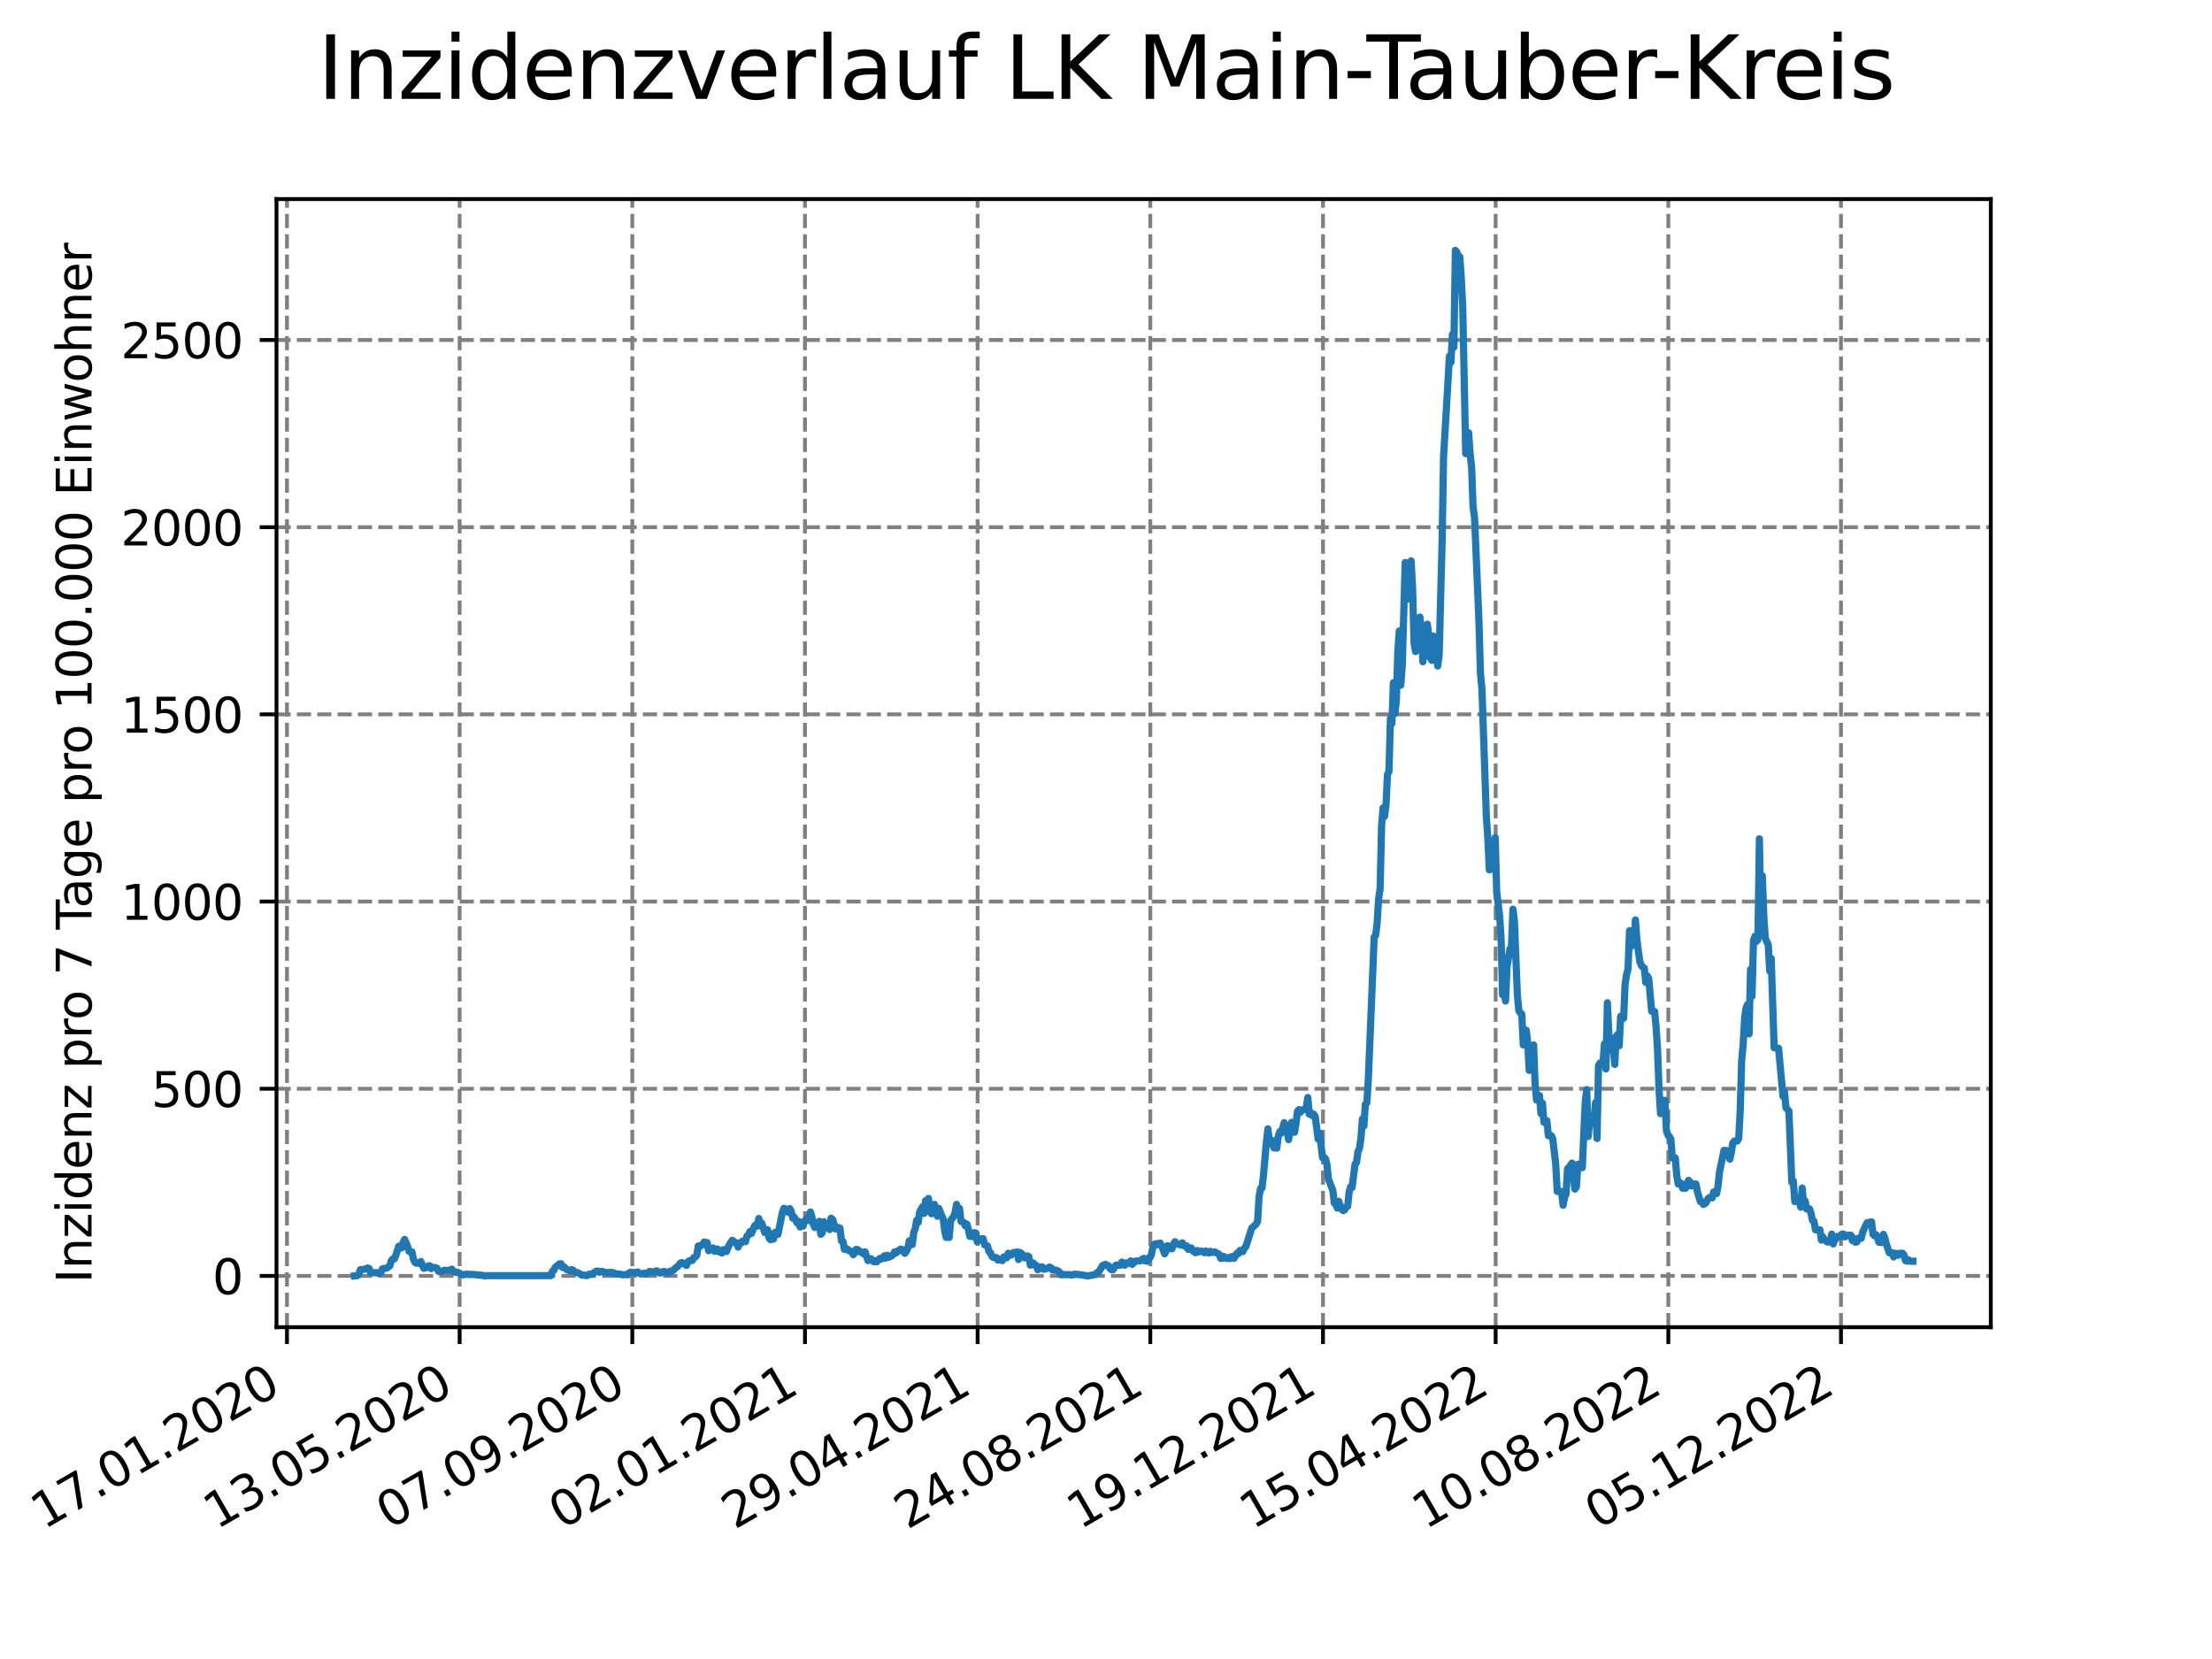 <?xml version="1.0" encoding="utf-8" standalone="no"?>
<!DOCTYPE svg PUBLIC "-//W3C//DTD SVG 1.1//EN"
  "http://www.w3.org/Graphics/SVG/1.1/DTD/svg11.dtd">
<svg xmlns:xlink="http://www.w3.org/1999/xlink" width="460.8pt" height="345.6pt" viewBox="0 0 460.8 345.6" xmlns="http://www.w3.org/2000/svg" version="1.1">
 <defs>
  <style type="text/css">*{stroke-linejoin: round; stroke-linecap: butt}</style>
 </defs>
 <g id="figure_1">
  <g id="patch_1">
   <path d="M 0 345.6 
L 460.8 345.6 
L 460.8 0 
L 0 0 
z
" style="fill: #ffffff"/>
  </g>
  <g id="axes_1">
   <g id="patch_2">
    <path d="M 57.6 276.48 
L 414.72 276.48 
L 414.72 41.472 
L 57.6 41.472 
z
" style="fill: #ffffff"/>
   </g>
   <g id="matplotlib.axis_1">
    <g id="xtick_1">
     <g id="line2d_1">
      <path d="M 59.78 276.48 
L 59.78 41.472 
" clip-path="url(#p98ce0049ea)" style="fill: none; stroke-dasharray: 2.96,1.28; stroke-dashoffset: 0; stroke: #808080; stroke-width: 0.8"/>
     </g>
     <g id="line2d_2">
      <defs>
       <path id="m564dd4bf41" d="M 0 0 
L 0 3.5 
" style="stroke: #000000; stroke-width: 0.8"/>
      </defs>
      <g>
       <use xlink:href="#m564dd4bf41" x="59.78" y="276.48" style="stroke: #000000; stroke-width: 0.8"/>
      </g>
     </g>
     <g id="text_1">
      <!-- 17.01.2020 -->
      <g transform="translate(9.155 318.689) rotate(-30) scale(0.1 -0.1)">
       <defs>
        <path id="DejaVuSans-31" d="M 794 531 
L 1825 531 
L 1825 4091 
L 703 3866 
L 703 4441 
L 1819 4666 
L 2450 4666 
L 2450 531 
L 3481 531 
L 3481 0 
L 794 0 
L 794 531 
z
" transform="scale(0.016)"/>
        <path id="DejaVuSans-37" d="M 525 4666 
L 3525 4666 
L 3525 4397 
L 1831 0 
L 1172 0 
L 2766 4134 
L 525 4134 
L 525 4666 
z
" transform="scale(0.016)"/>
        <path id="DejaVuSans-2e" d="M 684 794 
L 1344 794 
L 1344 0 
L 684 0 
L 684 794 
z
" transform="scale(0.016)"/>
        <path id="DejaVuSans-30" d="M 2034 4250 
Q 1547 4250 1301 3770 
Q 1056 3291 1056 2328 
Q 1056 1369 1301 889 
Q 1547 409 2034 409 
Q 2525 409 2770 889 
Q 3016 1369 3016 2328 
Q 3016 3291 2770 3770 
Q 2525 4250 2034 4250 
z
M 2034 4750 
Q 2819 4750 3233 4129 
Q 3647 3509 3647 2328 
Q 3647 1150 3233 529 
Q 2819 -91 2034 -91 
Q 1250 -91 836 529 
Q 422 1150 422 2328 
Q 422 3509 836 4129 
Q 1250 4750 2034 4750 
z
" transform="scale(0.016)"/>
        <path id="DejaVuSans-32" d="M 1228 531 
L 3431 531 
L 3431 0 
L 469 0 
L 469 531 
Q 828 903 1448 1529 
Q 2069 2156 2228 2338 
Q 2531 2678 2651 2914 
Q 2772 3150 2772 3378 
Q 2772 3750 2511 3984 
Q 2250 4219 1831 4219 
Q 1534 4219 1204 4116 
Q 875 4013 500 3803 
L 500 4441 
Q 881 4594 1212 4672 
Q 1544 4750 1819 4750 
Q 2544 4750 2975 4387 
Q 3406 4025 3406 3419 
Q 3406 3131 3298 2873 
Q 3191 2616 2906 2266 
Q 2828 2175 2409 1742 
Q 1991 1309 1228 531 
z
" transform="scale(0.016)"/>
       </defs>
       <use xlink:href="#DejaVuSans-31"/>
       <use xlink:href="#DejaVuSans-37" x="63.623"/>
       <use xlink:href="#DejaVuSans-2e" x="127.246"/>
       <use xlink:href="#DejaVuSans-30" x="159.033"/>
       <use xlink:href="#DejaVuSans-31" x="222.656"/>
       <use xlink:href="#DejaVuSans-2e" x="286.279"/>
       <use xlink:href="#DejaVuSans-32" x="318.066"/>
       <use xlink:href="#DejaVuSans-30" x="381.689"/>
       <use xlink:href="#DejaVuSans-32" x="445.312"/>
       <use xlink:href="#DejaVuSans-30" x="508.936"/>
      </g>
     </g>
    </g>
    <g id="xtick_2">
     <g id="line2d_3">
      <path d="M 95.75 276.48 
L 95.75 41.472 
" clip-path="url(#p98ce0049ea)" style="fill: none; stroke-dasharray: 2.96,1.28; stroke-dashoffset: 0; stroke: #808080; stroke-width: 0.8"/>
     </g>
     <g id="line2d_4">
      <g>
       <use xlink:href="#m564dd4bf41" x="95.75" y="276.48" style="stroke: #000000; stroke-width: 0.8"/>
      </g>
     </g>
     <g id="text_2">
      <!-- 13.05.2020 -->
      <g transform="translate(45.125 318.689) rotate(-30) scale(0.1 -0.1)">
       <defs>
        <path id="DejaVuSans-33" d="M 2597 2516 
Q 3050 2419 3304 2112 
Q 3559 1806 3559 1356 
Q 3559 666 3084 287 
Q 2609 -91 1734 -91 
Q 1441 -91 1130 -33 
Q 819 25 488 141 
L 488 750 
Q 750 597 1062 519 
Q 1375 441 1716 441 
Q 2309 441 2620 675 
Q 2931 909 2931 1356 
Q 2931 1769 2642 2001 
Q 2353 2234 1838 2234 
L 1294 2234 
L 1294 2753 
L 1863 2753 
Q 2328 2753 2575 2939 
Q 2822 3125 2822 3475 
Q 2822 3834 2567 4026 
Q 2313 4219 1838 4219 
Q 1578 4219 1281 4162 
Q 984 4106 628 3988 
L 628 4550 
Q 988 4650 1302 4700 
Q 1616 4750 1894 4750 
Q 2613 4750 3031 4423 
Q 3450 4097 3450 3541 
Q 3450 3153 3228 2886 
Q 3006 2619 2597 2516 
z
" transform="scale(0.016)"/>
        <path id="DejaVuSans-35" d="M 691 4666 
L 3169 4666 
L 3169 4134 
L 1269 4134 
L 1269 2991 
Q 1406 3038 1543 3061 
Q 1681 3084 1819 3084 
Q 2600 3084 3056 2656 
Q 3513 2228 3513 1497 
Q 3513 744 3044 326 
Q 2575 -91 1722 -91 
Q 1428 -91 1123 -41 
Q 819 9 494 109 
L 494 744 
Q 775 591 1075 516 
Q 1375 441 1709 441 
Q 2250 441 2565 725 
Q 2881 1009 2881 1497 
Q 2881 1984 2565 2268 
Q 2250 2553 1709 2553 
Q 1456 2553 1204 2497 
Q 953 2441 691 2322 
L 691 4666 
z
" transform="scale(0.016)"/>
       </defs>
       <use xlink:href="#DejaVuSans-31"/>
       <use xlink:href="#DejaVuSans-33" x="63.623"/>
       <use xlink:href="#DejaVuSans-2e" x="127.246"/>
       <use xlink:href="#DejaVuSans-30" x="159.033"/>
       <use xlink:href="#DejaVuSans-35" x="222.656"/>
       <use xlink:href="#DejaVuSans-2e" x="286.279"/>
       <use xlink:href="#DejaVuSans-32" x="318.066"/>
       <use xlink:href="#DejaVuSans-30" x="381.689"/>
       <use xlink:href="#DejaVuSans-32" x="445.312"/>
       <use xlink:href="#DejaVuSans-30" x="508.936"/>
      </g>
     </g>
    </g>
    <g id="xtick_3">
     <g id="line2d_5">
      <path d="M 131.721 276.48 
L 131.721 41.472 
" clip-path="url(#p98ce0049ea)" style="fill: none; stroke-dasharray: 2.96,1.28; stroke-dashoffset: 0; stroke: #808080; stroke-width: 0.8"/>
     </g>
     <g id="line2d_6">
      <g>
       <use xlink:href="#m564dd4bf41" x="131.721" y="276.48" style="stroke: #000000; stroke-width: 0.8"/>
      </g>
     </g>
     <g id="text_3">
      <!-- 07.09.2020 -->
      <g transform="translate(81.096 318.689) rotate(-30) scale(0.1 -0.1)">
       <defs>
        <path id="DejaVuSans-39" d="M 703 97 
L 703 672 
Q 941 559 1184 500 
Q 1428 441 1663 441 
Q 2288 441 2617 861 
Q 2947 1281 2994 2138 
Q 2813 1869 2534 1725 
Q 2256 1581 1919 1581 
Q 1219 1581 811 2004 
Q 403 2428 403 3163 
Q 403 3881 828 4315 
Q 1253 4750 1959 4750 
Q 2769 4750 3195 4129 
Q 3622 3509 3622 2328 
Q 3622 1225 3098 567 
Q 2575 -91 1691 -91 
Q 1453 -91 1209 -44 
Q 966 3 703 97 
z
M 1959 2075 
Q 2384 2075 2632 2365 
Q 2881 2656 2881 3163 
Q 2881 3666 2632 3958 
Q 2384 4250 1959 4250 
Q 1534 4250 1286 3958 
Q 1038 3666 1038 3163 
Q 1038 2656 1286 2365 
Q 1534 2075 1959 2075 
z
" transform="scale(0.016)"/>
       </defs>
       <use xlink:href="#DejaVuSans-30"/>
       <use xlink:href="#DejaVuSans-37" x="63.623"/>
       <use xlink:href="#DejaVuSans-2e" x="127.246"/>
       <use xlink:href="#DejaVuSans-30" x="159.033"/>
       <use xlink:href="#DejaVuSans-39" x="222.656"/>
       <use xlink:href="#DejaVuSans-2e" x="286.279"/>
       <use xlink:href="#DejaVuSans-32" x="318.066"/>
       <use xlink:href="#DejaVuSans-30" x="381.689"/>
       <use xlink:href="#DejaVuSans-32" x="445.312"/>
       <use xlink:href="#DejaVuSans-30" x="508.936"/>
      </g>
     </g>
    </g>
    <g id="xtick_4">
     <g id="line2d_7">
      <path d="M 167.691 276.48 
L 167.691 41.472 
" clip-path="url(#p98ce0049ea)" style="fill: none; stroke-dasharray: 2.96,1.28; stroke-dashoffset: 0; stroke: #808080; stroke-width: 0.8"/>
     </g>
     <g id="line2d_8">
      <g>
       <use xlink:href="#m564dd4bf41" x="167.691" y="276.48" style="stroke: #000000; stroke-width: 0.8"/>
      </g>
     </g>
     <g id="text_4">
      <!-- 02.01.2021 -->
      <g transform="translate(117.066 318.689) rotate(-30) scale(0.1 -0.1)">
       <use xlink:href="#DejaVuSans-30"/>
       <use xlink:href="#DejaVuSans-32" x="63.623"/>
       <use xlink:href="#DejaVuSans-2e" x="127.246"/>
       <use xlink:href="#DejaVuSans-30" x="159.033"/>
       <use xlink:href="#DejaVuSans-31" x="222.656"/>
       <use xlink:href="#DejaVuSans-2e" x="286.279"/>
       <use xlink:href="#DejaVuSans-32" x="318.066"/>
       <use xlink:href="#DejaVuSans-30" x="381.689"/>
       <use xlink:href="#DejaVuSans-32" x="445.312"/>
       <use xlink:href="#DejaVuSans-31" x="508.936"/>
      </g>
     </g>
    </g>
    <g id="xtick_5">
     <g id="line2d_9">
      <path d="M 203.661 276.48 
L 203.661 41.472 
" clip-path="url(#p98ce0049ea)" style="fill: none; stroke-dasharray: 2.96,1.28; stroke-dashoffset: 0; stroke: #808080; stroke-width: 0.8"/>
     </g>
     <g id="line2d_10">
      <g>
       <use xlink:href="#m564dd4bf41" x="203.661" y="276.48" style="stroke: #000000; stroke-width: 0.8"/>
      </g>
     </g>
     <g id="text_5">
      <!-- 29.04.2021 -->
      <g transform="translate(153.036 318.689) rotate(-30) scale(0.1 -0.1)">
       <defs>
        <path id="DejaVuSans-34" d="M 2419 4116 
L 825 1625 
L 2419 1625 
L 2419 4116 
z
M 2253 4666 
L 3047 4666 
L 3047 1625 
L 3713 1625 
L 3713 1100 
L 3047 1100 
L 3047 0 
L 2419 0 
L 2419 1100 
L 313 1100 
L 313 1709 
L 2253 4666 
z
" transform="scale(0.016)"/>
       </defs>
       <use xlink:href="#DejaVuSans-32"/>
       <use xlink:href="#DejaVuSans-39" x="63.623"/>
       <use xlink:href="#DejaVuSans-2e" x="127.246"/>
       <use xlink:href="#DejaVuSans-30" x="159.033"/>
       <use xlink:href="#DejaVuSans-34" x="222.656"/>
       <use xlink:href="#DejaVuSans-2e" x="286.279"/>
       <use xlink:href="#DejaVuSans-32" x="318.066"/>
       <use xlink:href="#DejaVuSans-30" x="381.689"/>
       <use xlink:href="#DejaVuSans-32" x="445.312"/>
       <use xlink:href="#DejaVuSans-31" x="508.936"/>
      </g>
     </g>
    </g>
    <g id="xtick_6">
     <g id="line2d_11">
      <path d="M 239.631 276.48 
L 239.631 41.472 
" clip-path="url(#p98ce0049ea)" style="fill: none; stroke-dasharray: 2.96,1.28; stroke-dashoffset: 0; stroke: #808080; stroke-width: 0.8"/>
     </g>
     <g id="line2d_12">
      <g>
       <use xlink:href="#m564dd4bf41" x="239.631" y="276.48" style="stroke: #000000; stroke-width: 0.8"/>
      </g>
     </g>
     <g id="text_6">
      <!-- 24.08.2021 -->
      <g transform="translate(189.006 318.689) rotate(-30) scale(0.1 -0.1)">
       <defs>
        <path id="DejaVuSans-38" d="M 2034 2216 
Q 1584 2216 1326 1975 
Q 1069 1734 1069 1313 
Q 1069 891 1326 650 
Q 1584 409 2034 409 
Q 2484 409 2743 651 
Q 3003 894 3003 1313 
Q 3003 1734 2745 1975 
Q 2488 2216 2034 2216 
z
M 1403 2484 
Q 997 2584 770 2862 
Q 544 3141 544 3541 
Q 544 4100 942 4425 
Q 1341 4750 2034 4750 
Q 2731 4750 3128 4425 
Q 3525 4100 3525 3541 
Q 3525 3141 3298 2862 
Q 3072 2584 2669 2484 
Q 3125 2378 3379 2068 
Q 3634 1759 3634 1313 
Q 3634 634 3220 271 
Q 2806 -91 2034 -91 
Q 1263 -91 848 271 
Q 434 634 434 1313 
Q 434 1759 690 2068 
Q 947 2378 1403 2484 
z
M 1172 3481 
Q 1172 3119 1398 2916 
Q 1625 2713 2034 2713 
Q 2441 2713 2670 2916 
Q 2900 3119 2900 3481 
Q 2900 3844 2670 4047 
Q 2441 4250 2034 4250 
Q 1625 4250 1398 4047 
Q 1172 3844 1172 3481 
z
" transform="scale(0.016)"/>
       </defs>
       <use xlink:href="#DejaVuSans-32"/>
       <use xlink:href="#DejaVuSans-34" x="63.623"/>
       <use xlink:href="#DejaVuSans-2e" x="127.246"/>
       <use xlink:href="#DejaVuSans-30" x="159.033"/>
       <use xlink:href="#DejaVuSans-38" x="222.656"/>
       <use xlink:href="#DejaVuSans-2e" x="286.279"/>
       <use xlink:href="#DejaVuSans-32" x="318.066"/>
       <use xlink:href="#DejaVuSans-30" x="381.689"/>
       <use xlink:href="#DejaVuSans-32" x="445.312"/>
       <use xlink:href="#DejaVuSans-31" x="508.936"/>
      </g>
     </g>
    </g>
    <g id="xtick_7">
     <g id="line2d_13">
      <path d="M 275.602 276.48 
L 275.602 41.472 
" clip-path="url(#p98ce0049ea)" style="fill: none; stroke-dasharray: 2.96,1.28; stroke-dashoffset: 0; stroke: #808080; stroke-width: 0.8"/>
     </g>
     <g id="line2d_14">
      <g>
       <use xlink:href="#m564dd4bf41" x="275.602" y="276.48" style="stroke: #000000; stroke-width: 0.8"/>
      </g>
     </g>
     <g id="text_7">
      <!-- 19.12.2021 -->
      <g transform="translate(224.977 318.689) rotate(-30) scale(0.1 -0.1)">
       <use xlink:href="#DejaVuSans-31"/>
       <use xlink:href="#DejaVuSans-39" x="63.623"/>
       <use xlink:href="#DejaVuSans-2e" x="127.246"/>
       <use xlink:href="#DejaVuSans-31" x="159.033"/>
       <use xlink:href="#DejaVuSans-32" x="222.656"/>
       <use xlink:href="#DejaVuSans-2e" x="286.279"/>
       <use xlink:href="#DejaVuSans-32" x="318.066"/>
       <use xlink:href="#DejaVuSans-30" x="381.689"/>
       <use xlink:href="#DejaVuSans-32" x="445.312"/>
       <use xlink:href="#DejaVuSans-31" x="508.936"/>
      </g>
     </g>
    </g>
    <g id="xtick_8">
     <g id="line2d_15">
      <path d="M 311.572 276.48 
L 311.572 41.472 
" clip-path="url(#p98ce0049ea)" style="fill: none; stroke-dasharray: 2.96,1.28; stroke-dashoffset: 0; stroke: #808080; stroke-width: 0.8"/>
     </g>
     <g id="line2d_16">
      <g>
       <use xlink:href="#m564dd4bf41" x="311.572" y="276.48" style="stroke: #000000; stroke-width: 0.8"/>
      </g>
     </g>
     <g id="text_8">
      <!-- 15.04.2022 -->
      <g transform="translate(260.947 318.689) rotate(-30) scale(0.1 -0.1)">
       <use xlink:href="#DejaVuSans-31"/>
       <use xlink:href="#DejaVuSans-35" x="63.623"/>
       <use xlink:href="#DejaVuSans-2e" x="127.246"/>
       <use xlink:href="#DejaVuSans-30" x="159.033"/>
       <use xlink:href="#DejaVuSans-34" x="222.656"/>
       <use xlink:href="#DejaVuSans-2e" x="286.279"/>
       <use xlink:href="#DejaVuSans-32" x="318.066"/>
       <use xlink:href="#DejaVuSans-30" x="381.689"/>
       <use xlink:href="#DejaVuSans-32" x="445.312"/>
       <use xlink:href="#DejaVuSans-32" x="508.936"/>
      </g>
     </g>
    </g>
    <g id="xtick_9">
     <g id="line2d_17">
      <path d="M 347.542 276.48 
L 347.542 41.472 
" clip-path="url(#p98ce0049ea)" style="fill: none; stroke-dasharray: 2.96,1.28; stroke-dashoffset: 0; stroke: #808080; stroke-width: 0.8"/>
     </g>
     <g id="line2d_18">
      <g>
       <use xlink:href="#m564dd4bf41" x="347.542" y="276.48" style="stroke: #000000; stroke-width: 0.8"/>
      </g>
     </g>
     <g id="text_9">
      <!-- 10.08.2022 -->
      <g transform="translate(296.917 318.689) rotate(-30) scale(0.1 -0.1)">
       <use xlink:href="#DejaVuSans-31"/>
       <use xlink:href="#DejaVuSans-30" x="63.623"/>
       <use xlink:href="#DejaVuSans-2e" x="127.246"/>
       <use xlink:href="#DejaVuSans-30" x="159.033"/>
       <use xlink:href="#DejaVuSans-38" x="222.656"/>
       <use xlink:href="#DejaVuSans-2e" x="286.279"/>
       <use xlink:href="#DejaVuSans-32" x="318.066"/>
       <use xlink:href="#DejaVuSans-30" x="381.689"/>
       <use xlink:href="#DejaVuSans-32" x="445.312"/>
       <use xlink:href="#DejaVuSans-32" x="508.936"/>
      </g>
     </g>
    </g>
    <g id="xtick_10">
     <g id="line2d_19">
      <path d="M 383.512 276.48 
L 383.512 41.472 
" clip-path="url(#p98ce0049ea)" style="fill: none; stroke-dasharray: 2.96,1.28; stroke-dashoffset: 0; stroke: #808080; stroke-width: 0.8"/>
     </g>
     <g id="line2d_20">
      <g>
       <use xlink:href="#m564dd4bf41" x="383.512" y="276.48" style="stroke: #000000; stroke-width: 0.8"/>
      </g>
     </g>
     <g id="text_10">
      <!-- 05.12.2022 -->
      <g transform="translate(332.887 318.689) rotate(-30) scale(0.1 -0.1)">
       <use xlink:href="#DejaVuSans-30"/>
       <use xlink:href="#DejaVuSans-35" x="63.623"/>
       <use xlink:href="#DejaVuSans-2e" x="127.246"/>
       <use xlink:href="#DejaVuSans-31" x="159.033"/>
       <use xlink:href="#DejaVuSans-32" x="222.656"/>
       <use xlink:href="#DejaVuSans-2e" x="286.279"/>
       <use xlink:href="#DejaVuSans-32" x="318.066"/>
       <use xlink:href="#DejaVuSans-30" x="381.689"/>
       <use xlink:href="#DejaVuSans-32" x="445.312"/>
       <use xlink:href="#DejaVuSans-32" x="508.936"/>
      </g>
     </g>
    </g>
   </g>
   <g id="matplotlib.axis_2">
    <g id="ytick_1">
     <g id="line2d_21">
      <path d="M 57.6 265.798 
L 414.72 265.798 
" clip-path="url(#p98ce0049ea)" style="fill: none; stroke-dasharray: 2.96,1.28; stroke-dashoffset: 0; stroke: #808080; stroke-width: 0.8"/>
     </g>
     <g id="line2d_22">
      <defs>
       <path id="m8eaf1f6e10" d="M 0 0 
L -3.5 0 
" style="stroke: #000000; stroke-width: 0.8"/>
      </defs>
      <g>
       <use xlink:href="#m8eaf1f6e10" x="57.6" y="265.798" style="stroke: #000000; stroke-width: 0.8"/>
      </g>
     </g>
     <g id="text_11">
      <!-- 0 -->
      <g transform="translate(44.237 269.597) scale(0.1 -0.1)">
       <use xlink:href="#DejaVuSans-30"/>
      </g>
     </g>
    </g>
    <g id="ytick_2">
     <g id="line2d_23">
      <path d="M 57.6 226.804 
L 414.72 226.804 
" clip-path="url(#p98ce0049ea)" style="fill: none; stroke-dasharray: 2.96,1.28; stroke-dashoffset: 0; stroke: #808080; stroke-width: 0.8"/>
     </g>
     <g id="line2d_24">
      <g>
       <use xlink:href="#m8eaf1f6e10" x="57.6" y="226.804" style="stroke: #000000; stroke-width: 0.8"/>
      </g>
     </g>
     <g id="text_12">
      <!-- 500 -->
      <g transform="translate(31.512 230.603) scale(0.1 -0.1)">
       <use xlink:href="#DejaVuSans-35"/>
       <use xlink:href="#DejaVuSans-30" x="63.623"/>
       <use xlink:href="#DejaVuSans-30" x="127.246"/>
      </g>
     </g>
    </g>
    <g id="ytick_3">
     <g id="line2d_25">
      <path d="M 57.6 187.81 
L 414.72 187.81 
" clip-path="url(#p98ce0049ea)" style="fill: none; stroke-dasharray: 2.96,1.28; stroke-dashoffset: 0; stroke: #808080; stroke-width: 0.8"/>
     </g>
     <g id="line2d_26">
      <g>
       <use xlink:href="#m8eaf1f6e10" x="57.6" y="187.81" style="stroke: #000000; stroke-width: 0.8"/>
      </g>
     </g>
     <g id="text_13">
      <!-- 1000 -->
      <g transform="translate(25.15 191.609) scale(0.1 -0.1)">
       <use xlink:href="#DejaVuSans-31"/>
       <use xlink:href="#DejaVuSans-30" x="63.623"/>
       <use xlink:href="#DejaVuSans-30" x="127.246"/>
       <use xlink:href="#DejaVuSans-30" x="190.869"/>
      </g>
     </g>
    </g>
    <g id="ytick_4">
     <g id="line2d_27">
      <path d="M 57.6 148.816 
L 414.72 148.816 
" clip-path="url(#p98ce0049ea)" style="fill: none; stroke-dasharray: 2.96,1.28; stroke-dashoffset: 0; stroke: #808080; stroke-width: 0.8"/>
     </g>
     <g id="line2d_28">
      <g>
       <use xlink:href="#m8eaf1f6e10" x="57.6" y="148.816" style="stroke: #000000; stroke-width: 0.8"/>
      </g>
     </g>
     <g id="text_14">
      <!-- 1500 -->
      <g transform="translate(25.15 152.615) scale(0.1 -0.1)">
       <use xlink:href="#DejaVuSans-31"/>
       <use xlink:href="#DejaVuSans-35" x="63.623"/>
       <use xlink:href="#DejaVuSans-30" x="127.246"/>
       <use xlink:href="#DejaVuSans-30" x="190.869"/>
      </g>
     </g>
    </g>
    <g id="ytick_5">
     <g id="line2d_29">
      <path d="M 57.6 109.822 
L 414.72 109.822 
" clip-path="url(#p98ce0049ea)" style="fill: none; stroke-dasharray: 2.96,1.28; stroke-dashoffset: 0; stroke: #808080; stroke-width: 0.8"/>
     </g>
     <g id="line2d_30">
      <g>
       <use xlink:href="#m8eaf1f6e10" x="57.6" y="109.822" style="stroke: #000000; stroke-width: 0.8"/>
      </g>
     </g>
     <g id="text_15">
      <!-- 2000 -->
      <g transform="translate(25.15 113.621) scale(0.1 -0.1)">
       <use xlink:href="#DejaVuSans-32"/>
       <use xlink:href="#DejaVuSans-30" x="63.623"/>
       <use xlink:href="#DejaVuSans-30" x="127.246"/>
       <use xlink:href="#DejaVuSans-30" x="190.869"/>
      </g>
     </g>
    </g>
    <g id="ytick_6">
     <g id="line2d_31">
      <path d="M 57.6 70.828 
L 414.72 70.828 
" clip-path="url(#p98ce0049ea)" style="fill: none; stroke-dasharray: 2.96,1.28; stroke-dashoffset: 0; stroke: #808080; stroke-width: 0.8"/>
     </g>
     <g id="line2d_32">
      <g>
       <use xlink:href="#m8eaf1f6e10" x="57.6" y="70.828" style="stroke: #000000; stroke-width: 0.8"/>
      </g>
     </g>
     <g id="text_16">
      <!-- 2500 -->
      <g transform="translate(25.15 74.627) scale(0.1 -0.1)">
       <use xlink:href="#DejaVuSans-32"/>
       <use xlink:href="#DejaVuSans-35" x="63.623"/>
       <use xlink:href="#DejaVuSans-30" x="127.246"/>
       <use xlink:href="#DejaVuSans-30" x="190.869"/>
      </g>
     </g>
    </g>
    <g id="text_17">
     <!-- Inzidenz pro 7 Tage pro 100.000 Einwohner -->
     <g transform="translate(19.07 267.301) rotate(-90) scale(0.1 -0.1)">
      <defs>
       <path id="DejaVuSans-49" d="M 628 4666 
L 1259 4666 
L 1259 0 
L 628 0 
L 628 4666 
z
" transform="scale(0.016)"/>
       <path id="DejaVuSans-6e" d="M 3513 2113 
L 3513 0 
L 2938 0 
L 2938 2094 
Q 2938 2591 2744 2837 
Q 2550 3084 2163 3084 
Q 1697 3084 1428 2787 
Q 1159 2491 1159 1978 
L 1159 0 
L 581 0 
L 581 3500 
L 1159 3500 
L 1159 2956 
Q 1366 3272 1645 3428 
Q 1925 3584 2291 3584 
Q 2894 3584 3203 3211 
Q 3513 2838 3513 2113 
z
" transform="scale(0.016)"/>
       <path id="DejaVuSans-7a" d="M 353 3500 
L 3084 3500 
L 3084 2975 
L 922 459 
L 3084 459 
L 3084 0 
L 275 0 
L 275 525 
L 2438 3041 
L 353 3041 
L 353 3500 
z
" transform="scale(0.016)"/>
       <path id="DejaVuSans-69" d="M 603 3500 
L 1178 3500 
L 1178 0 
L 603 0 
L 603 3500 
z
M 603 4863 
L 1178 4863 
L 1178 4134 
L 603 4134 
L 603 4863 
z
" transform="scale(0.016)"/>
       <path id="DejaVuSans-64" d="M 2906 2969 
L 2906 4863 
L 3481 4863 
L 3481 0 
L 2906 0 
L 2906 525 
Q 2725 213 2448 61 
Q 2172 -91 1784 -91 
Q 1150 -91 751 415 
Q 353 922 353 1747 
Q 353 2572 751 3078 
Q 1150 3584 1784 3584 
Q 2172 3584 2448 3432 
Q 2725 3281 2906 2969 
z
M 947 1747 
Q 947 1113 1208 752 
Q 1469 391 1925 391 
Q 2381 391 2643 752 
Q 2906 1113 2906 1747 
Q 2906 2381 2643 2742 
Q 2381 3103 1925 3103 
Q 1469 3103 1208 2742 
Q 947 2381 947 1747 
z
" transform="scale(0.016)"/>
       <path id="DejaVuSans-65" d="M 3597 1894 
L 3597 1613 
L 953 1613 
Q 991 1019 1311 708 
Q 1631 397 2203 397 
Q 2534 397 2845 478 
Q 3156 559 3463 722 
L 3463 178 
Q 3153 47 2828 -22 
Q 2503 -91 2169 -91 
Q 1331 -91 842 396 
Q 353 884 353 1716 
Q 353 2575 817 3079 
Q 1281 3584 2069 3584 
Q 2775 3584 3186 3129 
Q 3597 2675 3597 1894 
z
M 3022 2063 
Q 3016 2534 2758 2815 
Q 2500 3097 2075 3097 
Q 1594 3097 1305 2825 
Q 1016 2553 972 2059 
L 3022 2063 
z
" transform="scale(0.016)"/>
       <path id="DejaVuSans-20" transform="scale(0.016)"/>
       <path id="DejaVuSans-70" d="M 1159 525 
L 1159 -1331 
L 581 -1331 
L 581 3500 
L 1159 3500 
L 1159 2969 
Q 1341 3281 1617 3432 
Q 1894 3584 2278 3584 
Q 2916 3584 3314 3078 
Q 3713 2572 3713 1747 
Q 3713 922 3314 415 
Q 2916 -91 2278 -91 
Q 1894 -91 1617 61 
Q 1341 213 1159 525 
z
M 3116 1747 
Q 3116 2381 2855 2742 
Q 2594 3103 2138 3103 
Q 1681 3103 1420 2742 
Q 1159 2381 1159 1747 
Q 1159 1113 1420 752 
Q 1681 391 2138 391 
Q 2594 391 2855 752 
Q 3116 1113 3116 1747 
z
" transform="scale(0.016)"/>
       <path id="DejaVuSans-72" d="M 2631 2963 
Q 2534 3019 2420 3045 
Q 2306 3072 2169 3072 
Q 1681 3072 1420 2755 
Q 1159 2438 1159 1844 
L 1159 0 
L 581 0 
L 581 3500 
L 1159 3500 
L 1159 2956 
Q 1341 3275 1631 3429 
Q 1922 3584 2338 3584 
Q 2397 3584 2469 3576 
Q 2541 3569 2628 3553 
L 2631 2963 
z
" transform="scale(0.016)"/>
       <path id="DejaVuSans-6f" d="M 1959 3097 
Q 1497 3097 1228 2736 
Q 959 2375 959 1747 
Q 959 1119 1226 758 
Q 1494 397 1959 397 
Q 2419 397 2687 759 
Q 2956 1122 2956 1747 
Q 2956 2369 2687 2733 
Q 2419 3097 1959 3097 
z
M 1959 3584 
Q 2709 3584 3137 3096 
Q 3566 2609 3566 1747 
Q 3566 888 3137 398 
Q 2709 -91 1959 -91 
Q 1206 -91 779 398 
Q 353 888 353 1747 
Q 353 2609 779 3096 
Q 1206 3584 1959 3584 
z
" transform="scale(0.016)"/>
       <path id="DejaVuSans-54" d="M -19 4666 
L 3928 4666 
L 3928 4134 
L 2272 4134 
L 2272 0 
L 1638 0 
L 1638 4134 
L -19 4134 
L -19 4666 
z
" transform="scale(0.016)"/>
       <path id="DejaVuSans-61" d="M 2194 1759 
Q 1497 1759 1228 1600 
Q 959 1441 959 1056 
Q 959 750 1161 570 
Q 1363 391 1709 391 
Q 2188 391 2477 730 
Q 2766 1069 2766 1631 
L 2766 1759 
L 2194 1759 
z
M 3341 1997 
L 3341 0 
L 2766 0 
L 2766 531 
Q 2569 213 2275 61 
Q 1981 -91 1556 -91 
Q 1019 -91 701 211 
Q 384 513 384 1019 
Q 384 1609 779 1909 
Q 1175 2209 1959 2209 
L 2766 2209 
L 2766 2266 
Q 2766 2663 2505 2880 
Q 2244 3097 1772 3097 
Q 1472 3097 1187 3025 
Q 903 2953 641 2809 
L 641 3341 
Q 956 3463 1253 3523 
Q 1550 3584 1831 3584 
Q 2591 3584 2966 3190 
Q 3341 2797 3341 1997 
z
" transform="scale(0.016)"/>
       <path id="DejaVuSans-67" d="M 2906 1791 
Q 2906 2416 2648 2759 
Q 2391 3103 1925 3103 
Q 1463 3103 1205 2759 
Q 947 2416 947 1791 
Q 947 1169 1205 825 
Q 1463 481 1925 481 
Q 2391 481 2648 825 
Q 2906 1169 2906 1791 
z
M 3481 434 
Q 3481 -459 3084 -895 
Q 2688 -1331 1869 -1331 
Q 1566 -1331 1297 -1286 
Q 1028 -1241 775 -1147 
L 775 -588 
Q 1028 -725 1275 -790 
Q 1522 -856 1778 -856 
Q 2344 -856 2625 -561 
Q 2906 -266 2906 331 
L 2906 616 
Q 2728 306 2450 153 
Q 2172 0 1784 0 
Q 1141 0 747 490 
Q 353 981 353 1791 
Q 353 2603 747 3093 
Q 1141 3584 1784 3584 
Q 2172 3584 2450 3431 
Q 2728 3278 2906 2969 
L 2906 3500 
L 3481 3500 
L 3481 434 
z
" transform="scale(0.016)"/>
       <path id="DejaVuSans-45" d="M 628 4666 
L 3578 4666 
L 3578 4134 
L 1259 4134 
L 1259 2753 
L 3481 2753 
L 3481 2222 
L 1259 2222 
L 1259 531 
L 3634 531 
L 3634 0 
L 628 0 
L 628 4666 
z
" transform="scale(0.016)"/>
       <path id="DejaVuSans-77" d="M 269 3500 
L 844 3500 
L 1563 769 
L 2278 3500 
L 2956 3500 
L 3675 769 
L 4391 3500 
L 4966 3500 
L 4050 0 
L 3372 0 
L 2619 2869 
L 1863 0 
L 1184 0 
L 269 3500 
z
" transform="scale(0.016)"/>
       <path id="DejaVuSans-68" d="M 3513 2113 
L 3513 0 
L 2938 0 
L 2938 2094 
Q 2938 2591 2744 2837 
Q 2550 3084 2163 3084 
Q 1697 3084 1428 2787 
Q 1159 2491 1159 1978 
L 1159 0 
L 581 0 
L 581 4863 
L 1159 4863 
L 1159 2956 
Q 1366 3272 1645 3428 
Q 1925 3584 2291 3584 
Q 2894 3584 3203 3211 
Q 3513 2838 3513 2113 
z
" transform="scale(0.016)"/>
      </defs>
      <use xlink:href="#DejaVuSans-49"/>
      <use xlink:href="#DejaVuSans-6e" x="29.492"/>
      <use xlink:href="#DejaVuSans-7a" x="92.871"/>
      <use xlink:href="#DejaVuSans-69" x="145.361"/>
      <use xlink:href="#DejaVuSans-64" x="173.145"/>
      <use xlink:href="#DejaVuSans-65" x="236.621"/>
      <use xlink:href="#DejaVuSans-6e" x="298.145"/>
      <use xlink:href="#DejaVuSans-7a" x="361.523"/>
      <use xlink:href="#DejaVuSans-20" x="414.014"/>
      <use xlink:href="#DejaVuSans-70" x="445.801"/>
      <use xlink:href="#DejaVuSans-72" x="509.277"/>
      <use xlink:href="#DejaVuSans-6f" x="548.141"/>
      <use xlink:href="#DejaVuSans-20" x="609.322"/>
      <use xlink:href="#DejaVuSans-37" x="641.109"/>
      <use xlink:href="#DejaVuSans-20" x="704.732"/>
      <use xlink:href="#DejaVuSans-54" x="736.52"/>
      <use xlink:href="#DejaVuSans-61" x="781.104"/>
      <use xlink:href="#DejaVuSans-67" x="842.383"/>
      <use xlink:href="#DejaVuSans-65" x="905.859"/>
      <use xlink:href="#DejaVuSans-20" x="967.383"/>
      <use xlink:href="#DejaVuSans-70" x="999.17"/>
      <use xlink:href="#DejaVuSans-72" x="1062.646"/>
      <use xlink:href="#DejaVuSans-6f" x="1101.51"/>
      <use xlink:href="#DejaVuSans-20" x="1162.691"/>
      <use xlink:href="#DejaVuSans-31" x="1194.479"/>
      <use xlink:href="#DejaVuSans-30" x="1258.102"/>
      <use xlink:href="#DejaVuSans-30" x="1321.725"/>
      <use xlink:href="#DejaVuSans-2e" x="1385.348"/>
      <use xlink:href="#DejaVuSans-30" x="1417.135"/>
      <use xlink:href="#DejaVuSans-30" x="1480.758"/>
      <use xlink:href="#DejaVuSans-30" x="1544.381"/>
      <use xlink:href="#DejaVuSans-20" x="1608.004"/>
      <use xlink:href="#DejaVuSans-45" x="1639.791"/>
      <use xlink:href="#DejaVuSans-69" x="1702.975"/>
      <use xlink:href="#DejaVuSans-6e" x="1730.758"/>
      <use xlink:href="#DejaVuSans-77" x="1794.137"/>
      <use xlink:href="#DejaVuSans-6f" x="1875.924"/>
      <use xlink:href="#DejaVuSans-68" x="1937.105"/>
      <use xlink:href="#DejaVuSans-6e" x="2000.484"/>
      <use xlink:href="#DejaVuSans-65" x="2063.863"/>
      <use xlink:href="#DejaVuSans-72" x="2125.387"/>
     </g>
    </g>
   </g>
   <g id="line2d_33">
    <path d="M 73.833 265.798 
L 74.448 265.739 
L 74.755 265.444 
L 75.062 264.502 
L 75.677 264.443 
L 76.292 264.325 
L 76.6 264.149 
L 76.907 264.266 
L 77.215 265.15 
L 77.522 265.091 
L 78.137 265.15 
L 78.444 265.091 
L 78.752 265.268 
L 79.059 265.209 
L 79.367 265.032 
L 79.674 264.325 
L 80.596 264.149 
L 81.211 263.677 
L 81.519 262.617 
L 81.826 262.264 
L 82.134 262.264 
L 82.441 261.557 
L 83.056 259.613 
L 83.363 259.613 
L 83.671 259.966 
L 83.978 258.788 
L 84.286 258.199 
L 84.9 259.613 
L 85.208 260.673 
L 85.515 260.85 
L 85.823 260.791 
L 86.13 262.323 
L 86.438 262.97 
L 86.745 263.147 
L 87.053 263.088 
L 87.36 263.206 
L 87.667 262.794 
L 88.282 264.207 
L 88.897 264.031 
L 89.205 263.736 
L 89.512 263.677 
L 89.82 264.266 
L 90.127 264.031 
L 90.742 264.09 
L 91.049 264.207 
L 91.357 264.855 
L 91.972 264.855 
L 92.586 264.62 
L 93.509 264.679 
L 94.124 264.384 
L 94.431 264.855 
L 94.739 265.032 
L 95.353 265.032 
L 95.968 265.385 
L 96.276 265.562 
L 97.198 265.444 
L 98.735 265.503 
L 99.658 265.621 
L 100.58 265.68 
L 100.887 265.798 
L 101.502 265.739 
L 114.722 265.739 
L 115.029 264.914 
L 115.337 264.679 
L 115.644 264.031 
L 116.567 263.265 
L 116.874 263.265 
L 117.181 264.031 
L 117.489 263.913 
L 118.104 264.502 
L 118.719 264.738 
L 119.026 264.502 
L 119.334 264.561 
L 119.641 264.914 
L 119.948 265.091 
L 120.256 265.091 
L 120.871 265.385 
L 121.178 265.621 
L 121.793 265.621 
L 122.1 265.739 
L 122.408 265.68 
L 122.715 265.444 
L 123.33 265.444 
L 123.945 264.973 
L 124.253 264.796 
L 124.56 264.796 
L 124.867 265.032 
L 125.175 264.855 
L 125.482 264.855 
L 125.79 265.032 
L 126.405 265.091 
L 126.712 265.15 
L 127.02 265.032 
L 127.327 265.209 
L 127.634 265.091 
L 128.557 265.444 
L 128.864 265.385 
L 129.479 265.503 
L 129.786 265.562 
L 130.401 265.503 
L 130.709 265.562 
L 131.016 265.209 
L 131.324 265.032 
L 131.939 265.091 
L 132.246 265.15 
L 132.861 264.973 
L 133.168 265.268 
L 133.476 265.385 
L 134.398 265.209 
L 134.705 265.385 
L 135.32 264.855 
L 136.243 265.032 
L 136.55 264.796 
L 136.858 264.738 
L 137.472 265.209 
L 137.78 265.15 
L 138.087 264.914 
L 138.395 264.855 
L 138.702 265.091 
L 139.01 265.032 
L 139.317 265.15 
L 139.624 264.796 
L 139.932 264.796 
L 140.239 264.62 
L 140.854 264.031 
L 141.162 263.854 
L 141.777 263.088 
L 142.084 263.029 
L 143.006 263.618 
L 143.314 262.853 
L 143.621 262.617 
L 144.236 262.558 
L 144.543 261.969 
L 144.851 261.851 
L 145.158 261.498 
L 145.466 259.554 
L 145.773 259.672 
L 146.081 259.377 
L 146.388 259.318 
L 146.696 258.729 
L 147.003 258.906 
L 147.31 258.847 
L 147.618 260.555 
L 147.925 260.202 
L 148.233 260.261 
L 148.54 259.966 
L 148.848 260.673 
L 149.462 260.202 
L 149.77 260.791 
L 150.077 260.85 
L 150.385 261.027 
L 150.692 260.32 
L 151.307 260.732 
L 151.922 259.318 
L 152.537 258.376 
L 153.459 259.024 
L 153.767 259.79 
L 154.074 258.906 
L 154.381 258.965 
L 154.689 258.553 
L 154.996 258.553 
L 155.304 258.67 
L 155.611 257.492 
L 155.919 257.257 
L 156.226 256.55 
L 156.534 256.962 
L 157.148 255.431 
L 157.456 255.136 
L 157.763 255.431 
L 158.071 253.84 
L 158.378 255.018 
L 158.686 254.783 
L 159.3 256.786 
L 159.608 256.138 
L 159.915 256.197 
L 160.223 257.964 
L 160.53 258.258 
L 160.838 257.139 
L 161.145 258.14 
L 161.453 256.727 
L 161.76 256.727 
L 162.067 257.139 
L 162.99 252.544 
L 163.297 251.72 
L 163.605 251.838 
L 164.22 252.544 
L 164.527 251.779 
L 164.834 252.368 
L 165.142 253.781 
L 165.449 253.546 
L 166.064 254.783 
L 166.372 254.429 
L 166.679 255.607 
L 166.986 255.431 
L 167.294 255.431 
L 167.601 254.371 
L 168.216 253.723 
L 168.524 254.253 
L 168.831 252.486 
L 169.139 253.487 
L 169.446 255.077 
L 169.753 255.725 
L 170.368 255.136 
L 170.676 254.429 
L 170.983 257.139 
L 171.291 256.844 
L 171.598 254.488 
L 171.905 254.842 
L 172.213 255.666 
L 172.52 255.666 
L 172.828 256.138 
L 173.135 253.781 
L 173.443 254.017 
L 174.058 256.02 
L 174.365 255.784 
L 174.672 255.725 
L 174.98 255.843 
L 175.287 258.494 
L 175.595 258.612 
L 175.902 260.261 
L 176.21 260.084 
L 176.517 260.202 
L 176.824 260.555 
L 177.439 260.673 
L 177.747 261.38 
L 178.054 261.027 
L 178.362 260.261 
L 178.669 260.32 
L 178.977 260.732 
L 179.284 260.732 
L 179.899 261.203 
L 180.206 260.791 
L 180.821 262.617 
L 181.129 262.323 
L 181.436 262.205 
L 182.051 262.853 
L 182.358 262.617 
L 182.666 262.853 
L 183.281 262.146 
L 183.588 262.264 
L 183.896 262.146 
L 184.203 261.616 
L 184.51 262.087 
L 184.818 261.498 
L 185.125 261.91 
L 185.74 261.616 
L 186.048 261.38 
L 186.355 260.791 
L 186.662 261.027 
L 186.97 260.614 
L 187.277 260.614 
L 187.585 260.202 
L 188.2 260.379 
L 188.507 261.086 
L 188.815 260.673 
L 189.122 260.025 
L 189.429 258.494 
L 189.737 259.201 
L 190.044 259.26 
L 190.352 256.727 
L 190.659 255.961 
L 190.967 254.194 
L 191.274 254.665 
L 191.581 252.427 
L 192.196 251.366 
L 192.504 252.78 
L 192.811 250.129 
L 193.119 250.66 
L 193.426 249.658 
L 193.734 252.309 
L 194.041 252.839 
L 194.348 252.544 
L 194.656 250.895 
L 194.963 252.603 
L 195.271 253.369 
L 195.578 251.72 
L 196.193 253.31 
L 196.5 253.958 
L 196.808 256.491 
L 197.115 257.787 
L 197.423 255.136 
L 197.73 257.787 
L 198.038 254.253 
L 198.653 253.428 
L 198.96 252.603 
L 199.267 250.895 
L 199.575 252.25 
L 199.882 251.72 
L 200.19 254.429 
L 200.805 254.665 
L 201.112 255.372 
L 201.42 255.018 
L 201.727 256.079 
L 202.034 257.551 
L 202.649 257.61 
L 202.957 256.786 
L 203.264 256.844 
L 203.572 258.67 
L 204.186 258.081 
L 204.494 258.14 
L 204.801 258.023 
L 205.109 259.318 
L 205.724 259.554 
L 206.031 260.732 
L 206.339 260.968 
L 206.646 261.733 
L 206.953 261.969 
L 207.568 261.969 
L 207.876 262.499 
L 208.183 262.323 
L 208.798 262.617 
L 209.105 261.851 
L 209.413 261.792 
L 209.72 262.028 
L 210.028 261.086 
L 210.335 261.498 
L 210.643 261.439 
L 210.95 261.027 
L 211.258 260.909 
L 211.565 260.968 
L 211.872 260.791 
L 212.18 262.381 
L 212.487 260.909 
L 212.795 261.086 
L 213.41 262.028 
L 213.717 261.969 
L 214.024 261.616 
L 214.332 261.792 
L 214.639 263.559 
L 214.947 263.442 
L 215.254 263.088 
L 215.562 263.559 
L 215.869 263.618 
L 216.177 264.502 
L 216.484 264.325 
L 216.791 263.913 
L 217.099 263.913 
L 217.406 264.384 
L 217.714 264.384 
L 218.636 263.972 
L 218.943 264.09 
L 219.251 264.561 
L 219.558 264.62 
L 219.866 264.561 
L 220.481 264.796 
L 220.788 265.091 
L 221.096 265.562 
L 221.71 265.503 
L 222.325 265.562 
L 222.633 265.503 
L 223.248 265.621 
L 223.862 265.444 
L 224.785 265.503 
L 226.629 265.798 
L 228.167 265.503 
L 228.474 265.15 
L 228.781 265.15 
L 229.704 263.618 
L 230.319 263.383 
L 230.626 263.677 
L 230.934 263.677 
L 231.241 264.266 
L 231.548 264.502 
L 231.856 264.502 
L 232.471 263.559 
L 233.393 263.559 
L 233.7 262.912 
L 234.008 263.147 
L 234.315 263.559 
L 234.623 263.088 
L 235.238 263.147 
L 235.545 262.676 
L 235.853 263.383 
L 236.467 262.735 
L 237.082 262.676 
L 237.697 262.617 
L 238.005 262.264 
L 238.312 262.146 
L 238.62 262.676 
L 238.927 262.735 
L 239.234 262.087 
L 239.542 262.028 
L 239.849 261.38 
L 240.157 259.907 
L 240.464 259.201 
L 240.772 259.083 
L 241.079 259.318 
L 241.386 259.024 
L 241.694 258.965 
L 242.001 259.554 
L 242.616 261.203 
L 242.924 260.555 
L 243.231 259.495 
L 243.539 260.084 
L 244.153 260.143 
L 244.461 259.142 
L 244.768 258.67 
L 245.076 259.083 
L 245.691 259.26 
L 245.998 259.377 
L 246.305 258.906 
L 246.613 259.436 
L 246.92 259.672 
L 247.228 259.554 
L 247.535 260.261 
L 248.15 259.966 
L 248.458 260.555 
L 249.072 260.968 
L 249.38 260.496 
L 249.687 260.791 
L 250.302 260.614 
L 250.917 260.968 
L 251.224 260.614 
L 251.532 260.909 
L 251.839 261.027 
L 252.147 260.673 
L 252.454 260.909 
L 253.069 260.791 
L 253.991 261.321 
L 254.299 262.146 
L 254.606 262.146 
L 254.914 261.733 
L 255.221 262.028 
L 255.529 262.146 
L 255.836 261.969 
L 256.143 262.205 
L 256.451 261.851 
L 256.758 261.733 
L 257.066 262.146 
L 257.681 261.086 
L 257.988 261.144 
L 258.296 260.496 
L 258.91 260.732 
L 259.218 260.025 
L 259.525 259.731 
L 260.755 255.843 
L 261.677 255.018 
L 261.985 254.371 
L 262.292 249.246 
L 262.6 247.597 
L 262.907 247.479 
L 263.215 244.71 
L 263.829 237.76 
L 264.137 235.168 
L 264.444 237.877 
L 264.752 238.231 
L 265.059 237.583 
L 265.367 239.114 
L 265.981 239.173 
L 266.289 236.699 
L 266.596 235.757 
L 266.904 236.051 
L 267.519 233.872 
L 267.826 235.227 
L 268.134 235.698 
L 268.441 237.406 
L 269.056 233.813 
L 269.363 234.461 
L 269.671 235.875 
L 269.978 234.108 
L 270.286 231.516 
L 270.593 231.162 
L 270.9 231.693 
L 271.208 231.221 
L 271.515 231.221 
L 272.13 230.75 
L 272.438 228.63 
L 272.745 232.105 
L 273.053 231.751 
L 273.36 232.399 
L 273.667 232.105 
L 273.975 232.576 
L 274.59 237.288 
L 274.897 236.051 
L 275.512 241.176 
L 275.82 241.058 
L 276.127 241.412 
L 276.434 242.649 
L 276.742 245.653 
L 277.664 248.009 
L 277.972 250.66 
L 278.279 250.836 
L 278.586 251.661 
L 278.894 250.247 
L 279.201 251.366 
L 279.509 251.955 
L 279.816 252.191 
L 280.124 252.014 
L 280.431 251.425 
L 280.739 251.308 
L 281.046 248.362 
L 281.353 247.243 
L 281.661 247.361 
L 282.276 242.531 
L 282.583 242.177 
L 282.891 239.88 
L 283.198 239.232 
L 283.505 237.171 
L 283.813 233.106 
L 284.12 234.579 
L 284.428 230.043 
L 284.735 229.749 
L 285.043 224.919 
L 286.272 195.172 
L 286.58 194.819 
L 286.887 192.227 
L 287.195 187.22 
L 287.502 185.218 
L 287.81 172.023 
L 288.117 168.312 
L 288.424 170.079 
L 288.732 167.723 
L 289.039 161.303 
L 289.347 160.714 
L 289.654 149.64 
L 289.962 150.7 
L 290.269 142.218 
L 290.577 148.638 
L 290.884 145.988 
L 291.191 135.68 
L 291.499 131.439 
L 291.806 142.748 
L 292.114 138.743 
L 292.729 117.184 
L 293.036 117.302 
L 293.343 124.782 
L 293.651 124.724 
L 293.958 116.83 
L 294.266 122.367 
L 294.573 133.971 
L 294.881 135.738 
L 295.188 131.439 
L 295.496 129.259 
L 295.803 128.552 
L 296.11 131.733 
L 296.418 137.859 
L 297.033 131.026 
L 297.34 130.025 
L 297.648 132.499 
L 297.955 137.034 
L 298.262 137.565 
L 298.57 132.499 
L 298.877 132.852 
L 299.185 135.208 
L 299.492 138.743 
L 299.8 136.504 
L 300.415 113.002 
L 300.722 95.095 
L 301.952 74.184 
L 302.259 75.48 
L 302.567 69.649 
L 302.874 72.299 
L 303.181 52.154 
L 303.489 52.508 
L 303.796 53.803 
L 304.104 53.509 
L 304.411 57.868 
L 304.719 64.053 
L 305.334 94.506 
L 305.641 91.266 
L 305.948 90.147 
L 306.256 94.624 
L 306.563 97.274 
L 306.871 105.58 
L 307.178 107.818 
L 308.1 129.554 
L 308.408 140.333 
L 308.715 143.455 
L 309.638 170.197 
L 309.945 174.615 
L 310.253 181.212 
L 310.56 180.27 
L 310.867 177.56 
L 311.175 181.153 
L 311.482 174.497 
L 311.79 185.807 
L 312.405 190.813 
L 312.712 195.702 
L 313.02 207.248 
L 313.327 206.364 
L 313.634 208.543 
L 313.942 201.357 
L 314.557 197.646 
L 314.864 197.352 
L 315.172 189.4 
L 315.479 191.874 
L 316.094 207.189 
L 316.401 210.546 
L 316.709 211.017 
L 317.016 211.253 
L 317.324 217.674 
L 317.631 215.2 
L 317.939 214.611 
L 318.246 217.143 
L 318.553 222.975 
L 318.861 221.738 
L 319.476 217.674 
L 319.783 225.626 
L 320.091 229.16 
L 320.398 228.217 
L 320.705 228.217 
L 321.013 231.987 
L 321.32 229.808 
L 321.628 233.813 
L 322.243 233.46 
L 322.55 236.582 
L 322.858 236.64 
L 323.165 236.582 
L 323.472 237.23 
L 324.087 242.59 
L 324.395 248.186 
L 324.702 248.009 
L 325.01 248.127 
L 325.317 248.48 
L 325.624 251.072 
L 325.932 249.364 
L 326.239 248.775 
L 326.547 243.473 
L 326.854 243.179 
L 327.469 242.295 
L 328.084 247.714 
L 328.391 247.243 
L 328.699 242.531 
L 329.621 243.238 
L 330.236 229.513 
L 330.543 226.98 
L 330.851 236.758 
L 331.158 233.519 
L 331.773 233.872 
L 332.081 233.401 
L 332.388 229.69 
L 332.696 237.171 
L 333.003 221.973 
L 333.31 221.443 
L 333.925 221.502 
L 334.233 217.438 
L 334.54 222.68 
L 334.848 208.897 
L 335.155 215.494 
L 335.462 218.734 
L 336.077 218.321 
L 336.385 221.738 
L 336.692 215.847 
L 337 215.494 
L 337.307 217.85 
L 337.615 211.724 
L 338.229 212.137 
L 338.537 205.068 
L 338.844 203.065 
L 339.152 201.828 
L 339.459 193.876 
L 339.767 197.175 
L 340.074 196.763 
L 340.381 196.586 
L 340.689 191.638 
L 340.996 195.82 
L 341.611 200.356 
L 341.919 201.122 
L 342.226 201.475 
L 342.534 201.652 
L 342.841 204.656 
L 343.148 203.301 
L 343.456 203.831 
L 344.071 210.664 
L 344.686 210.723 
L 344.993 213.963 
L 345.3 218.616 
L 345.608 226.98 
L 345.915 231.987 
L 346.223 229.219 
L 346.838 229.219 
L 347.145 235.521 
L 347.453 236.464 
L 347.76 236.758 
L 348.067 237.288 
L 348.375 241.235 
L 348.99 241.235 
L 349.297 244.828 
L 349.605 246.654 
L 349.912 246.301 
L 350.22 246.536 
L 350.527 247.538 
L 351.142 247.538 
L 351.449 246.477 
L 351.757 245.888 
L 352.064 246.242 
L 352.372 247.066 
L 352.679 246.654 
L 353.294 246.654 
L 353.601 248.245 
L 354.216 250.306 
L 354.524 250.365 
L 354.831 250.895 
L 355.139 250.777 
L 355.446 250.483 
L 355.753 249.776 
L 356.061 249.482 
L 356.676 249.54 
L 356.983 248.303 
L 357.291 248.362 
L 357.598 248.657 
L 357.905 247.008 
L 358.213 244.121 
L 359.135 239.645 
L 359.75 239.703 
L 360.365 241.471 
L 360.672 240.057 
L 360.98 238.113 
L 361.287 237.701 
L 361.902 237.701 
L 362.21 237.112 
L 362.517 231.339 
L 362.824 220.913 
L 363.132 217.615 
L 363.439 212.137 
L 363.747 209.957 
L 364.054 209.25 
L 364.362 215.376 
L 364.669 201.946 
L 364.977 207.542 
L 365.284 195.938 
L 365.591 195.055 
L 365.899 196.115 
L 366.206 195.761 
L 366.514 174.733 
L 366.821 191.402 
L 367.129 182.449 
L 367.436 190.99 
L 367.743 195.467 
L 368.358 196.822 
L 368.666 202.3 
L 368.973 199.649 
L 369.588 218.263 
L 370.203 218.321 
L 370.51 218.38 
L 371.433 228.394 
L 371.74 227.452 
L 372.048 230.75 
L 372.662 231.457 
L 373.277 246.301 
L 373.585 246.006 
L 373.892 250.306 
L 374.507 250.188 
L 374.815 250.188 
L 375.122 251.484 
L 375.429 247.479 
L 375.737 251.131 
L 376.044 250.188 
L 376.352 251.838 
L 376.967 251.838 
L 377.274 252.78 
L 377.581 254.253 
L 377.889 254.429 
L 378.196 256.197 
L 379.119 256.197 
L 379.426 258.317 
L 379.734 257.669 
L 380.041 258.258 
L 380.656 258.729 
L 381.271 258.67 
L 381.578 257.08 
L 381.886 259.142 
L 382.193 258.258 
L 382.5 258.023 
L 382.808 257.551 
L 383.423 257.61 
L 383.73 257.08 
L 384.038 257.08 
L 384.345 257.669 
L 384.653 257.375 
L 385.267 257.316 
L 385.575 257.316 
L 385.882 258.435 
L 386.19 257.964 
L 386.497 258.788 
L 386.805 258.729 
L 387.112 257.964 
L 387.727 257.964 
L 388.034 256.668 
L 388.649 255.313 
L 388.957 254.724 
L 389.572 254.606 
L 389.879 254.547 
L 390.186 257.139 
L 390.494 257.433 
L 390.801 257.198 
L 391.109 257.846 
L 391.416 258.788 
L 392.031 258.847 
L 392.339 257.139 
L 392.646 257.905 
L 392.953 259.142 
L 393.568 260.968 
L 394.183 260.968 
L 394.491 261.851 
L 394.798 261.086 
L 395.105 261.144 
L 395.413 261.498 
L 395.72 261.086 
L 396.335 261.086 
L 396.643 261.439 
L 396.95 262.617 
L 397.258 262.735 
L 397.565 262.44 
L 397.872 262.735 
L 398.487 262.735 
L 398.487 262.735 
" clip-path="url(#p98ce0049ea)" style="fill: none; stroke: #1f77b4; stroke-width: 1.5; stroke-linecap: square"/>
   </g>
   <g id="patch_3">
    <path d="M 57.6 276.48 
L 57.6 41.472 
" style="fill: none; stroke: #000000; stroke-width: 0.8; stroke-linejoin: miter; stroke-linecap: square"/>
   </g>
   <g id="patch_4">
    <path d="M 414.72 276.48 
L 414.72 41.472 
" style="fill: none; stroke: #000000; stroke-width: 0.8; stroke-linejoin: miter; stroke-linecap: square"/>
   </g>
   <g id="patch_5">
    <path d="M 57.6 276.48 
L 414.72 276.48 
" style="fill: none; stroke: #000000; stroke-width: 0.8; stroke-linejoin: miter; stroke-linecap: square"/>
   </g>
   <g id="patch_6">
    <path d="M 57.6 41.472 
L 414.72 41.472 
" style="fill: none; stroke: #000000; stroke-width: 0.8; stroke-linejoin: miter; stroke-linecap: square"/>
   </g>
  </g>
  <g id="text_18">
   <!-- Inzidenzverlauf LK Main-Tauber-Kreis -->
   <g transform="translate(66.157 20.589) scale(0.18 -0.18)">
    <defs>
     <path id="DejaVuSans-76" d="M 191 3500 
L 800 3500 
L 1894 563 
L 2988 3500 
L 3597 3500 
L 2284 0 
L 1503 0 
L 191 3500 
z
" transform="scale(0.016)"/>
     <path id="DejaVuSans-6c" d="M 603 4863 
L 1178 4863 
L 1178 0 
L 603 0 
L 603 4863 
z
" transform="scale(0.016)"/>
     <path id="DejaVuSans-75" d="M 544 1381 
L 544 3500 
L 1119 3500 
L 1119 1403 
Q 1119 906 1312 657 
Q 1506 409 1894 409 
Q 2359 409 2629 706 
Q 2900 1003 2900 1516 
L 2900 3500 
L 3475 3500 
L 3475 0 
L 2900 0 
L 2900 538 
Q 2691 219 2414 64 
Q 2138 -91 1772 -91 
Q 1169 -91 856 284 
Q 544 659 544 1381 
z
M 1991 3584 
L 1991 3584 
z
" transform="scale(0.016)"/>
     <path id="DejaVuSans-66" d="M 2375 4863 
L 2375 4384 
L 1825 4384 
Q 1516 4384 1395 4259 
Q 1275 4134 1275 3809 
L 1275 3500 
L 2222 3500 
L 2222 3053 
L 1275 3053 
L 1275 0 
L 697 0 
L 697 3053 
L 147 3053 
L 147 3500 
L 697 3500 
L 697 3744 
Q 697 4328 969 4595 
Q 1241 4863 1831 4863 
L 2375 4863 
z
" transform="scale(0.016)"/>
     <path id="DejaVuSans-4c" d="M 628 4666 
L 1259 4666 
L 1259 531 
L 3531 531 
L 3531 0 
L 628 0 
L 628 4666 
z
" transform="scale(0.016)"/>
     <path id="DejaVuSans-4b" d="M 628 4666 
L 1259 4666 
L 1259 2694 
L 3353 4666 
L 4166 4666 
L 1850 2491 
L 4331 0 
L 3500 0 
L 1259 2247 
L 1259 0 
L 628 0 
L 628 4666 
z
" transform="scale(0.016)"/>
     <path id="DejaVuSans-4d" d="M 628 4666 
L 1569 4666 
L 2759 1491 
L 3956 4666 
L 4897 4666 
L 4897 0 
L 4281 0 
L 4281 4097 
L 3078 897 
L 2444 897 
L 1241 4097 
L 1241 0 
L 628 0 
L 628 4666 
z
" transform="scale(0.016)"/>
     <path id="DejaVuSans-2d" d="M 313 2009 
L 1997 2009 
L 1997 1497 
L 313 1497 
L 313 2009 
z
" transform="scale(0.016)"/>
     <path id="DejaVuSans-62" d="M 3116 1747 
Q 3116 2381 2855 2742 
Q 2594 3103 2138 3103 
Q 1681 3103 1420 2742 
Q 1159 2381 1159 1747 
Q 1159 1113 1420 752 
Q 1681 391 2138 391 
Q 2594 391 2855 752 
Q 3116 1113 3116 1747 
z
M 1159 2969 
Q 1341 3281 1617 3432 
Q 1894 3584 2278 3584 
Q 2916 3584 3314 3078 
Q 3713 2572 3713 1747 
Q 3713 922 3314 415 
Q 2916 -91 2278 -91 
Q 1894 -91 1617 61 
Q 1341 213 1159 525 
L 1159 0 
L 581 0 
L 581 4863 
L 1159 4863 
L 1159 2969 
z
" transform="scale(0.016)"/>
     <path id="DejaVuSans-73" d="M 2834 3397 
L 2834 2853 
Q 2591 2978 2328 3040 
Q 2066 3103 1784 3103 
Q 1356 3103 1142 2972 
Q 928 2841 928 2578 
Q 928 2378 1081 2264 
Q 1234 2150 1697 2047 
L 1894 2003 
Q 2506 1872 2764 1633 
Q 3022 1394 3022 966 
Q 3022 478 2636 193 
Q 2250 -91 1575 -91 
Q 1294 -91 989 -36 
Q 684 19 347 128 
L 347 722 
Q 666 556 975 473 
Q 1284 391 1588 391 
Q 1994 391 2212 530 
Q 2431 669 2431 922 
Q 2431 1156 2273 1281 
Q 2116 1406 1581 1522 
L 1381 1569 
Q 847 1681 609 1914 
Q 372 2147 372 2553 
Q 372 3047 722 3315 
Q 1072 3584 1716 3584 
Q 2034 3584 2315 3537 
Q 2597 3491 2834 3397 
z
" transform="scale(0.016)"/>
    </defs>
    <use xlink:href="#DejaVuSans-49"/>
    <use xlink:href="#DejaVuSans-6e" x="29.492"/>
    <use xlink:href="#DejaVuSans-7a" x="92.871"/>
    <use xlink:href="#DejaVuSans-69" x="145.361"/>
    <use xlink:href="#DejaVuSans-64" x="173.145"/>
    <use xlink:href="#DejaVuSans-65" x="236.621"/>
    <use xlink:href="#DejaVuSans-6e" x="298.145"/>
    <use xlink:href="#DejaVuSans-7a" x="361.523"/>
    <use xlink:href="#DejaVuSans-76" x="414.014"/>
    <use xlink:href="#DejaVuSans-65" x="473.193"/>
    <use xlink:href="#DejaVuSans-72" x="534.717"/>
    <use xlink:href="#DejaVuSans-6c" x="575.83"/>
    <use xlink:href="#DejaVuSans-61" x="603.613"/>
    <use xlink:href="#DejaVuSans-75" x="664.893"/>
    <use xlink:href="#DejaVuSans-66" x="728.271"/>
    <use xlink:href="#DejaVuSans-20" x="763.477"/>
    <use xlink:href="#DejaVuSans-4c" x="795.264"/>
    <use xlink:href="#DejaVuSans-4b" x="850.977"/>
    <use xlink:href="#DejaVuSans-20" x="916.553"/>
    <use xlink:href="#DejaVuSans-4d" x="948.34"/>
    <use xlink:href="#DejaVuSans-61" x="1034.619"/>
    <use xlink:href="#DejaVuSans-69" x="1095.898"/>
    <use xlink:href="#DejaVuSans-6e" x="1123.682"/>
    <use xlink:href="#DejaVuSans-2d" x="1187.061"/>
    <use xlink:href="#DejaVuSans-54" x="1214.02"/>
    <use xlink:href="#DejaVuSans-61" x="1258.604"/>
    <use xlink:href="#DejaVuSans-75" x="1319.883"/>
    <use xlink:href="#DejaVuSans-62" x="1383.262"/>
    <use xlink:href="#DejaVuSans-65" x="1446.738"/>
    <use xlink:href="#DejaVuSans-72" x="1508.262"/>
    <use xlink:href="#DejaVuSans-2d" x="1543"/>
    <use xlink:href="#DejaVuSans-4b" x="1579.084"/>
    <use xlink:href="#DejaVuSans-72" x="1644.66"/>
    <use xlink:href="#DejaVuSans-65" x="1683.523"/>
    <use xlink:href="#DejaVuSans-69" x="1745.047"/>
    <use xlink:href="#DejaVuSans-73" x="1772.83"/>
   </g>
  </g>
 </g>
 <defs>
  <clipPath id="p98ce0049ea">
   <rect x="57.6" y="41.472" width="357.12" height="235.008"/>
  </clipPath>
 </defs>
</svg>
